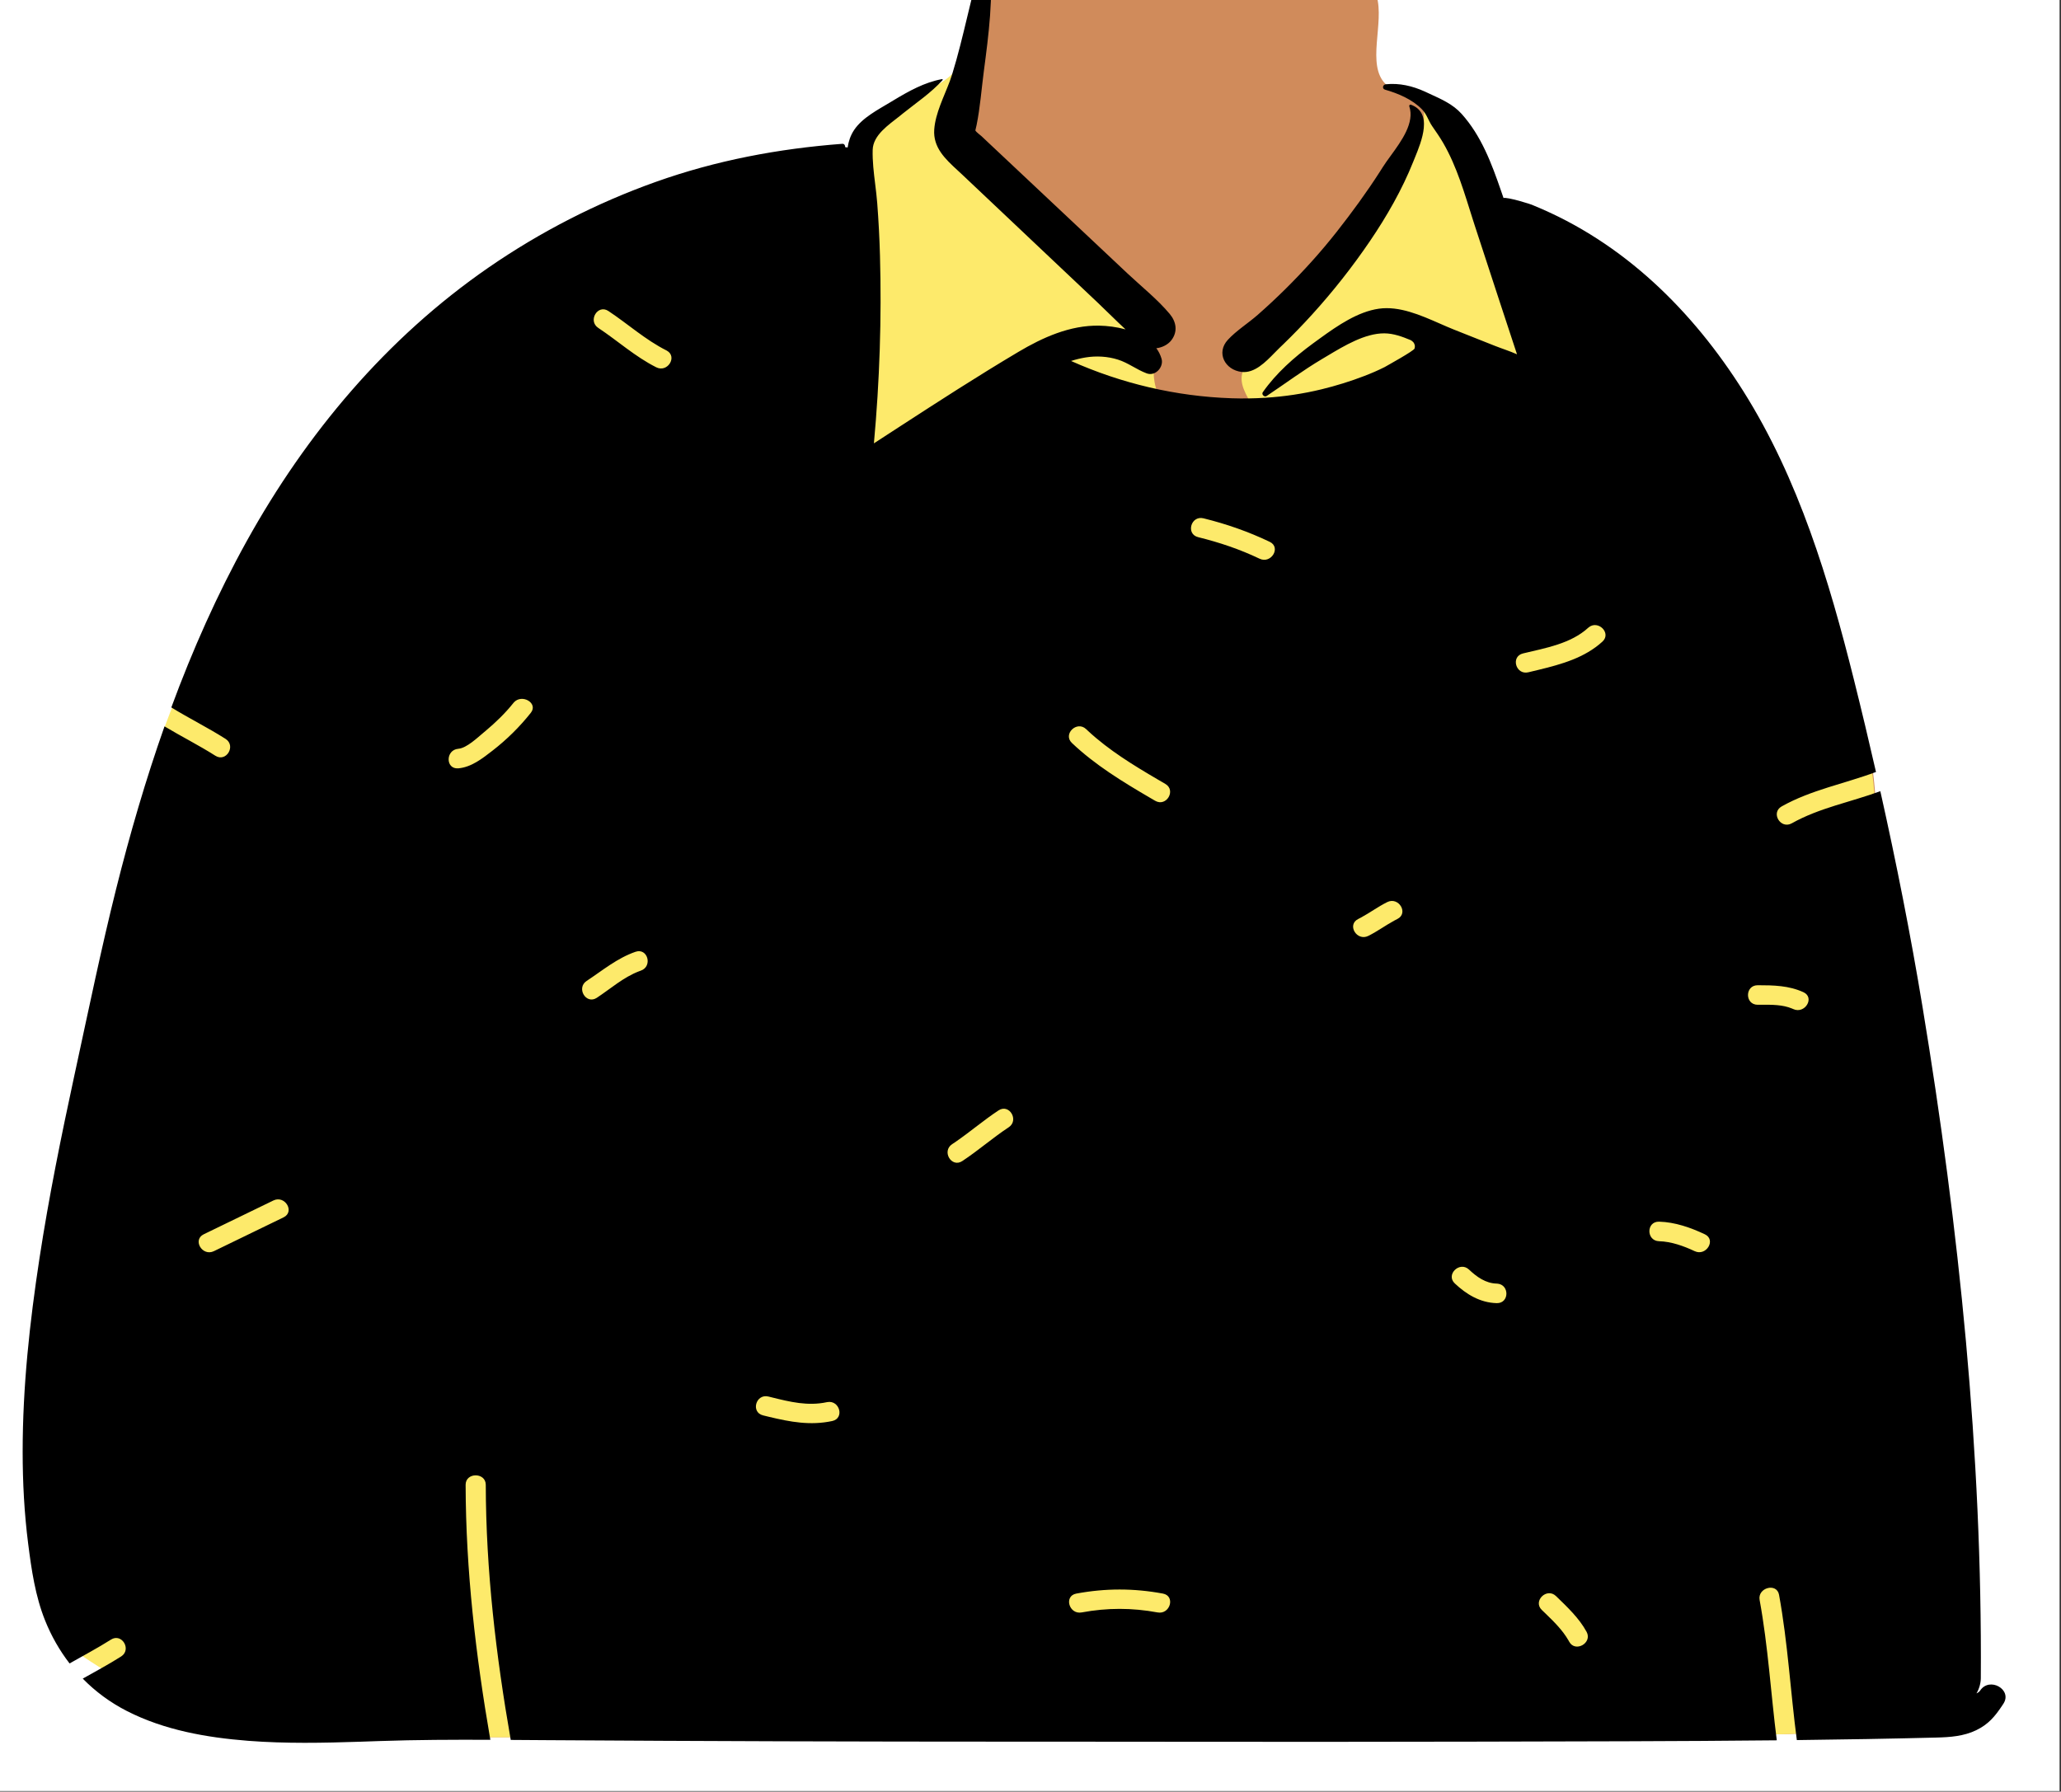 <?xml version="1.0" encoding="utf-8"?>
<svg width="314px" height="273px" viewBox="0 0 314 273" version="1.1" xmlns:xlink="http://www.w3.org/1999/xlink" xmlns="http://www.w3.org/2000/svg">
  <rect x="0" y="0" width="314" height="273" fill="#333333" stroke="none"/>
  <desc>Created with Lunacy</desc>
  <defs>
    <rect width="313.783" height="272.906" id="artboard_1" />
    <clipPath id="clip_1">
      <use xlink:href="#artboard_1" clip-rule="evenodd" />
    </clipPath>
  </defs>
  <g id="body/Polo-and-Sweater" clip-path="url(#clip_1)">
    <use xlink:href="#artboard_1" stroke="none" fill="#FFFFFF" />
    <path d="M32.012 284.051C55.501 284.689 77.689 285.393 101.132 284.051C138.646 281.799 248.738 285.859 272.938 284.051C274.764 283.915 281.044 285.859 281.175 284.051C282.239 271.464 282.928 144.119 279.768 135.357C276.608 126.595 261.007 84.473 241.13 64.832C235.587 59.526 227.153 57.471 222.493 51.339C218.476 44.652 218.788 40.728 214.821 37.21C213.099 35.683 209.039 35.064 206.022 32.945C202.989 30.019 205.861 23.578 204.616 19.503C202.049 9.33 192.595 2.803 182.261 1.265C167.898 -2.071 152.736 1.083 145.856 12.033C143.295 16.109 144.658 21.063 141.508 27.594C141.733 32.53 135.796 33.722 132.248 35.678L125.2 42.591C103.489 54.448 77.948 60.85 58.924 76.78C42.75 92.705 26.662 111.112 19.486 132.657C18 138.528 17.515 144.596 16.9 150.596C15.142 168.127 10.248 185.143 6.036 202.22C1.233 223.735 -3.244 246.575 3.229 268.294C5.095 272.891 27.764 283.836 32.012 284.051Z" transform="translate(5.11 -20.105)" id="✋-Skin" fill="#D08B5B" stroke="none" />
    <path d="M141.535 0L143.369 0.19L143.369 13.898L167.356 38.117L171.74 42.98C169.126 52.024 171.758 56.546 179.634 56.546C191.448 56.546 182.314 53.214 184.536 48.705L184.629 48.52C186.24 45.433 191.751 38.884 201.163 28.875L211.959 11.361L211.959 8.162L212.324 8.307C213.344 8.719 214.223 9.14 214.821 9.67C218.788 13.188 218.476 17.112 222.493 23.799C227.153 29.931 235.587 31.986 241.13 37.292C261.007 56.933 276.608 99.055 279.768 107.817C282.928 116.579 282.239 243.924 281.175 256.511C281.044 258.319 274.764 256.375 272.938 256.511C248.738 258.319 138.646 254.259 101.132 256.511C77.689 257.853 55.501 257.149 32.012 256.511C27.764 256.296 5.095 245.351 3.229 240.755C-3.244 219.035 1.233 196.196 6.036 174.68L6.452 173C10.496 156.767 15.043 140.571 16.811 123.917L16.9 123.056C17.515 117.057 18 110.989 19.486 105.118C26.662 83.572 42.75 65.165 58.924 49.24C77.757 33.47 102.979 27.037 124.548 15.405L125.2 15.051L132.248 8.138L132.463 8.022C136.031 6.133 141.729 4.891 141.508 0.054L141.535 0L141.535 0Z" transform="translate(4.987 7.443)" id="Path" fill="#FDEA6B" stroke="none" />
    <path d="M147.329 0.512C147.268 -0.054 146.458 -0.222 146.27 0.374C144.44 6.167 143.416 12.195 141.613 18.011C141.505 18.35 141.39 18.692 141.264 19.038C140.37 21.444 139.062 23.927 138.882 26.422C138.685 29.189 140.585 30.939 142.476 32.68C142.722 32.907 142.968 33.133 143.209 33.361L149.969 39.75L156.727 46.139C159.07 48.351 161.414 50.566 163.758 52.781C165.182 54.125 166.574 55.548 168.028 56.884C166.677 56.512 165.269 56.337 164.023 56.315C159.573 56.229 155.4 58.117 151.686 60.324C145.548 63.97 139.535 67.853 133.542 71.746L129.691 74.249C130.562 64.736 130.88 55.183 130.615 45.633C130.542 42.967 130.401 40.312 130.197 37.654C130.125 36.703 130.006 35.736 129.887 34.765C129.672 33.016 129.456 31.253 129.503 29.534C129.566 27.264 131.937 25.723 133.637 24.366L134.108 23.984C136.159 22.337 138.397 20.848 140.148 18.901C140.209 18.83 140.152 18.737 140.06 18.752C137.406 19.233 134.997 20.586 132.715 21.958L132.261 22.233C130.343 23.395 127.942 24.608 126.676 26.5C126.12 27.33 125.828 28.235 125.686 29.169L125.303 29.109L125.307 29.066C125.318 28.835 125.162 28.586 124.884 28.607C115.148 29.344 105.628 31.139 96.441 34.415C87.43 37.624 78.849 42.036 71.027 47.428C55.403 58.202 43.205 72.801 34.152 89.119C29.632 97.268 25.862 105.776 22.65 114.488C25.36 116.154 28.224 117.571 30.909 119.277C32.557 120.324 31.018 122.901 29.36 121.849C26.843 120.25 24.168 118.908 21.611 117.374C18.739 125.509 16.329 133.805 14.243 142.14C11.987 151.154 10.112 160.257 8.144 169.334L7.871 170.593C5.877 179.826 3.99 189.089 2.563 198.427C1.07 208.174 0 218.011 0 227.877C0 232.568 0.246 237.263 0.84 241.92C1.343 245.874 1.922 249.891 3.422 253.626C4.372 255.991 5.624 258.184 7.149 260.159C9.255 258.958 11.406 257.826 13.452 256.527C15.111 255.473 16.647 258.053 15.001 259.098C13.102 260.304 11.114 261.365 9.155 262.472C11.082 264.439 13.338 266.112 15.9 267.42C21.589 270.321 28.006 271.452 34.351 271.948C40.066 272.391 45.803 272.274 51.529 272.083L54.39 271.984C60.013 271.791 65.632 271.771 71.254 271.795C69.028 258.946 67.516 245.982 67.488 232.936C67.484 231.016 70.552 231.02 70.557 232.936C70.585 245.997 72.114 258.959 74.361 271.812L80.007 271.85C103.752 272.003 127.497 272.078 151.242 272.078L160.051 272.08C164.81 272.083 169.569 272.087 174.328 272.091C190.123 272.105 205.917 272.119 221.712 272.074C236.88 272.033 252.067 272.031 267.246 271.872C266.342 264.748 265.927 257.564 264.632 250.488C264.288 248.611 267.246 247.812 267.591 249.696C268.932 257.024 269.328 264.466 270.302 271.837C277.402 271.752 284.5 271.634 291.592 271.452C293.679 271.4 295.727 271.248 297.619 270.339C299.496 269.436 300.493 268.215 301.561 266.617L301.769 266.303C303.192 264.136 299.644 262.137 298.229 264.293C298.117 264.464 297.922 264.606 297.672 264.724C298.098 263.998 298.328 263.154 298.332 262.397C298.554 228.174 295.029 193.862 289.448 160.101C287.631 149.1 285.462 138.146 283.023 127.251C278.526 128.909 273.739 129.781 269.537 132.143C267.824 133.106 266.28 130.531 267.989 129.571C272.475 127.049 277.568 126.113 282.361 124.323C281.285 119.617 280.165 114.922 278.995 110.241C275.201 95.072 270.606 79.744 262.167 66.329C254.464 54.088 243.93 43.641 230.255 38.03C229.798 37.773 226.15 36.694 225.614 36.865L225.23 35.749C223.795 31.595 222.233 27.386 219.226 24.042C217.907 22.578 216.176 21.82 214.4 21.004L213.619 20.642C211.741 19.792 209.759 19.321 207.68 19.534C207.216 19.582 207.07 20.215 207.565 20.357C209.59 20.941 211.712 21.834 213.193 23.357C213.94 24.124 214.163 25.074 214.757 25.933C215.329 26.764 215.908 27.587 216.415 28.462C218.533 32.11 219.701 36.264 220.974 40.257L221.221 41.027C222.499 44.961 223.788 48.892 225.081 52.822L227.669 60.681C226.561 60.186 225.364 59.814 224.263 59.378L218.087 56.925C217.384 56.646 216.657 56.327 215.912 56C212.962 54.706 209.731 53.288 206.61 53.734C203.42 54.192 200.351 56.296 197.728 58.195L196.573 59.035C193.709 61.142 190.97 63.556 188.941 66.456C188.749 66.735 189.026 67.093 189.325 67.093C189.394 67.093 189.467 67.074 189.532 67.03C192.363 65.145 195.068 63.113 198.01 61.374C198.265 61.223 198.529 61.066 198.799 60.904C201.359 59.37 204.529 57.47 207.458 57.487C208.864 57.496 210.199 57.993 211.486 58.528C211.486 58.528 211.863 58.734 211.998 59.035C212.134 59.335 212.134 59.455 212.061 59.799C211.988 60.144 207.821 62.438 207.595 62.575L207.508 62.625C206.51 63.128 205.478 63.571 204.435 63.973C202.31 64.792 200.12 65.47 197.906 66.01C195.09 66.695 192.225 67.119 189.34 67.302C187.626 67.413 185.903 67.436 184.177 67.379C175.707 67.097 167.403 65.127 159.726 61.698C160.444 61.467 161.18 61.285 161.932 61.162C163.57 60.894 165.289 60.99 166.869 61.489C168.434 61.981 169.704 63.008 171.242 63.582C172.596 64.092 173.87 62.592 173.517 61.371C173.344 60.771 173.072 60.231 172.719 59.754C173.621 59.658 174.51 59.188 175.005 58.544C176.006 57.241 175.776 55.748 174.76 54.531C172.884 52.29 170.456 50.365 168.319 48.355L162.086 42.491C157.839 38.499 153.593 34.504 149.346 30.513L147.176 28.474L146.093 27.452C145.844 27.218 145.322 26.875 145.146 26.57C145.207 26.287 145.272 26.001 145.341 25.718C145.878 23.063 146.082 20.263 146.435 17.572C147.172 11.994 147.939 6.127 147.329 0.512ZM211.256 22.884C211.21 22.75 211.356 22.598 211.497 22.646C214.905 23.879 213.149 28.177 212.075 30.806L212.04 30.89L211.846 31.369C210.17 35.569 207.827 39.657 205.272 43.418C202.598 47.353 199.629 51.121 196.415 54.658C195.02 56.193 193.574 57.685 192.079 59.132L191.516 59.672C191.264 59.912 191.001 60.182 190.725 60.465C189.345 61.879 187.666 63.599 185.712 63.366C183.188 63.072 181.78 60.455 183.621 58.467C184.922 57.059 186.725 55.938 188.178 54.658C189.621 53.392 191.017 52.085 192.379 50.741C195.164 47.982 197.803 45.067 200.216 41.995C202.55 39.025 204.783 35.972 206.813 32.799L207.217 32.163C207.548 31.634 207.972 31.051 208.423 30.432C210.078 28.159 212.1 25.383 211.256 22.884ZM87.691 56.655C86.069 55.579 87.605 52.999 89.24 54.084C92.222 56.061 94.851 58.461 98.078 60.088L98.14 60.121C99.796 61.033 98.259 63.532 96.529 62.66C93.3 61.032 90.675 58.635 87.691 56.655ZM179.091 88.544C177.174 88.072 177.991 85.2 179.906 85.672C183.411 86.537 186.748 87.703 189.994 89.254C191.768 90.101 190.212 92.668 188.445 91.826C185.428 90.385 182.345 89.347 179.091 88.544ZM240.683 104.46C242.109 103.16 240.003 101.09 238.564 102.309L238.513 102.354C235.848 104.784 232.015 105.435 228.585 106.259C226.668 106.72 227.48 109.593 229.4 109.132L230.963 108.757C234.469 107.908 237.986 106.919 240.683 104.46ZM74.811 113.755C76.02 112.343 78.608 113.81 77.418 115.31C75.712 117.459 73.757 119.389 71.571 121.082C70.07 122.246 68.359 123.604 66.371 123.768C64.4 123.93 64.418 120.95 66.371 120.789C67.656 120.683 69.32 119.065 70.235 118.31L70.524 118.07C72.06 116.78 73.529 115.367 74.768 113.807L74.811 113.755ZM162.34 118.091L162.024 117.794C160.612 116.452 158.44 118.557 159.854 119.901C163.386 123.255 167.561 125.802 171.772 128.264L172.538 128.711C174.236 129.7 175.78 127.126 174.087 126.139L172.963 125.483C169.218 123.292 165.518 121.029 162.34 118.091ZM209.438 146.725L209.025 146.94C207.658 147.678 206.412 148.603 205.019 149.299C203.264 150.175 201.714 147.604 203.47 146.727L203.884 146.512C205.251 145.774 206.497 144.849 207.89 144.153C209.644 143.277 211.195 145.848 209.438 146.725ZM93.919 154.689L94.177 154.595C96.022 153.952 95.227 151.073 93.361 151.724C90.55 152.704 88.363 154.556 85.925 156.162C84.3 157.234 85.833 159.815 87.473 158.735C89.574 157.35 91.529 155.596 93.919 154.689ZM264.344 159.796C262.366 159.795 262.369 156.816 264.344 156.817C266.76 156.818 269.083 156.863 271.305 157.878C273.092 158.695 271.533 161.262 269.756 160.45L269.582 160.374C268.14 159.772 266.514 159.783 264.955 159.793C264.876 159.793 264.797 159.794 264.718 159.794L264.344 159.796ZM150.224 178.464C151.848 177.393 150.315 174.811 148.675 175.893C146.438 177.368 144.411 179.111 142.21 180.631L141.605 181.039C139.98 182.111 141.514 184.692 143.154 183.611C145.594 182.002 147.784 180.073 150.224 178.464ZM39.747 192.189C41.514 191.332 39.962 188.762 38.199 189.617L27.593 194.764C25.826 195.621 27.378 198.192 29.141 197.336L39.747 192.189ZM249.319 195.824C247.345 195.77 247.343 192.791 249.319 192.845C251.745 192.911 254.118 193.745 256.28 194.764C258.058 195.602 256.5 198.17 254.731 197.336C253.077 196.557 251.175 195.874 249.319 195.824ZM218.185 202.25C216.766 200.911 218.938 198.807 220.355 200.144C221.527 201.25 222.877 202.235 224.573 202.281L224.66 202.285C226.546 202.422 226.519 205.312 224.573 205.259C222.043 205.192 219.956 203.921 218.185 202.25ZM113.621 219.49C111.706 219.019 110.889 221.891 112.805 222.362L113.749 222.592C116.956 223.361 120.011 223.935 123.343 223.221C125.245 222.812 124.476 220.01 122.602 220.334L122.527 220.348C119.612 220.973 116.915 220.305 114.109 219.611C113.947 219.571 113.784 219.531 113.621 219.49ZM160.53 249.514C164.98 248.689 169.269 248.689 173.72 249.514C175.66 249.874 174.834 252.744 172.904 252.386C169.011 251.665 165.238 251.665 161.346 252.386C159.413 252.744 158.593 249.873 160.53 249.514ZM233.612 249.897C232.214 248.539 230.044 250.645 231.442 252.003L232.182 252.718C233.417 253.914 234.642 255.146 235.496 256.625L235.622 256.848C236.543 258.545 239.193 257.041 238.271 255.345C237.132 253.249 235.321 251.556 233.612 249.897Z" transform="translate(3.452 -6.694)" id="🖍-Ink" fill="#000000" fill-rule="evenodd" stroke="none" />
  </g>
</svg>